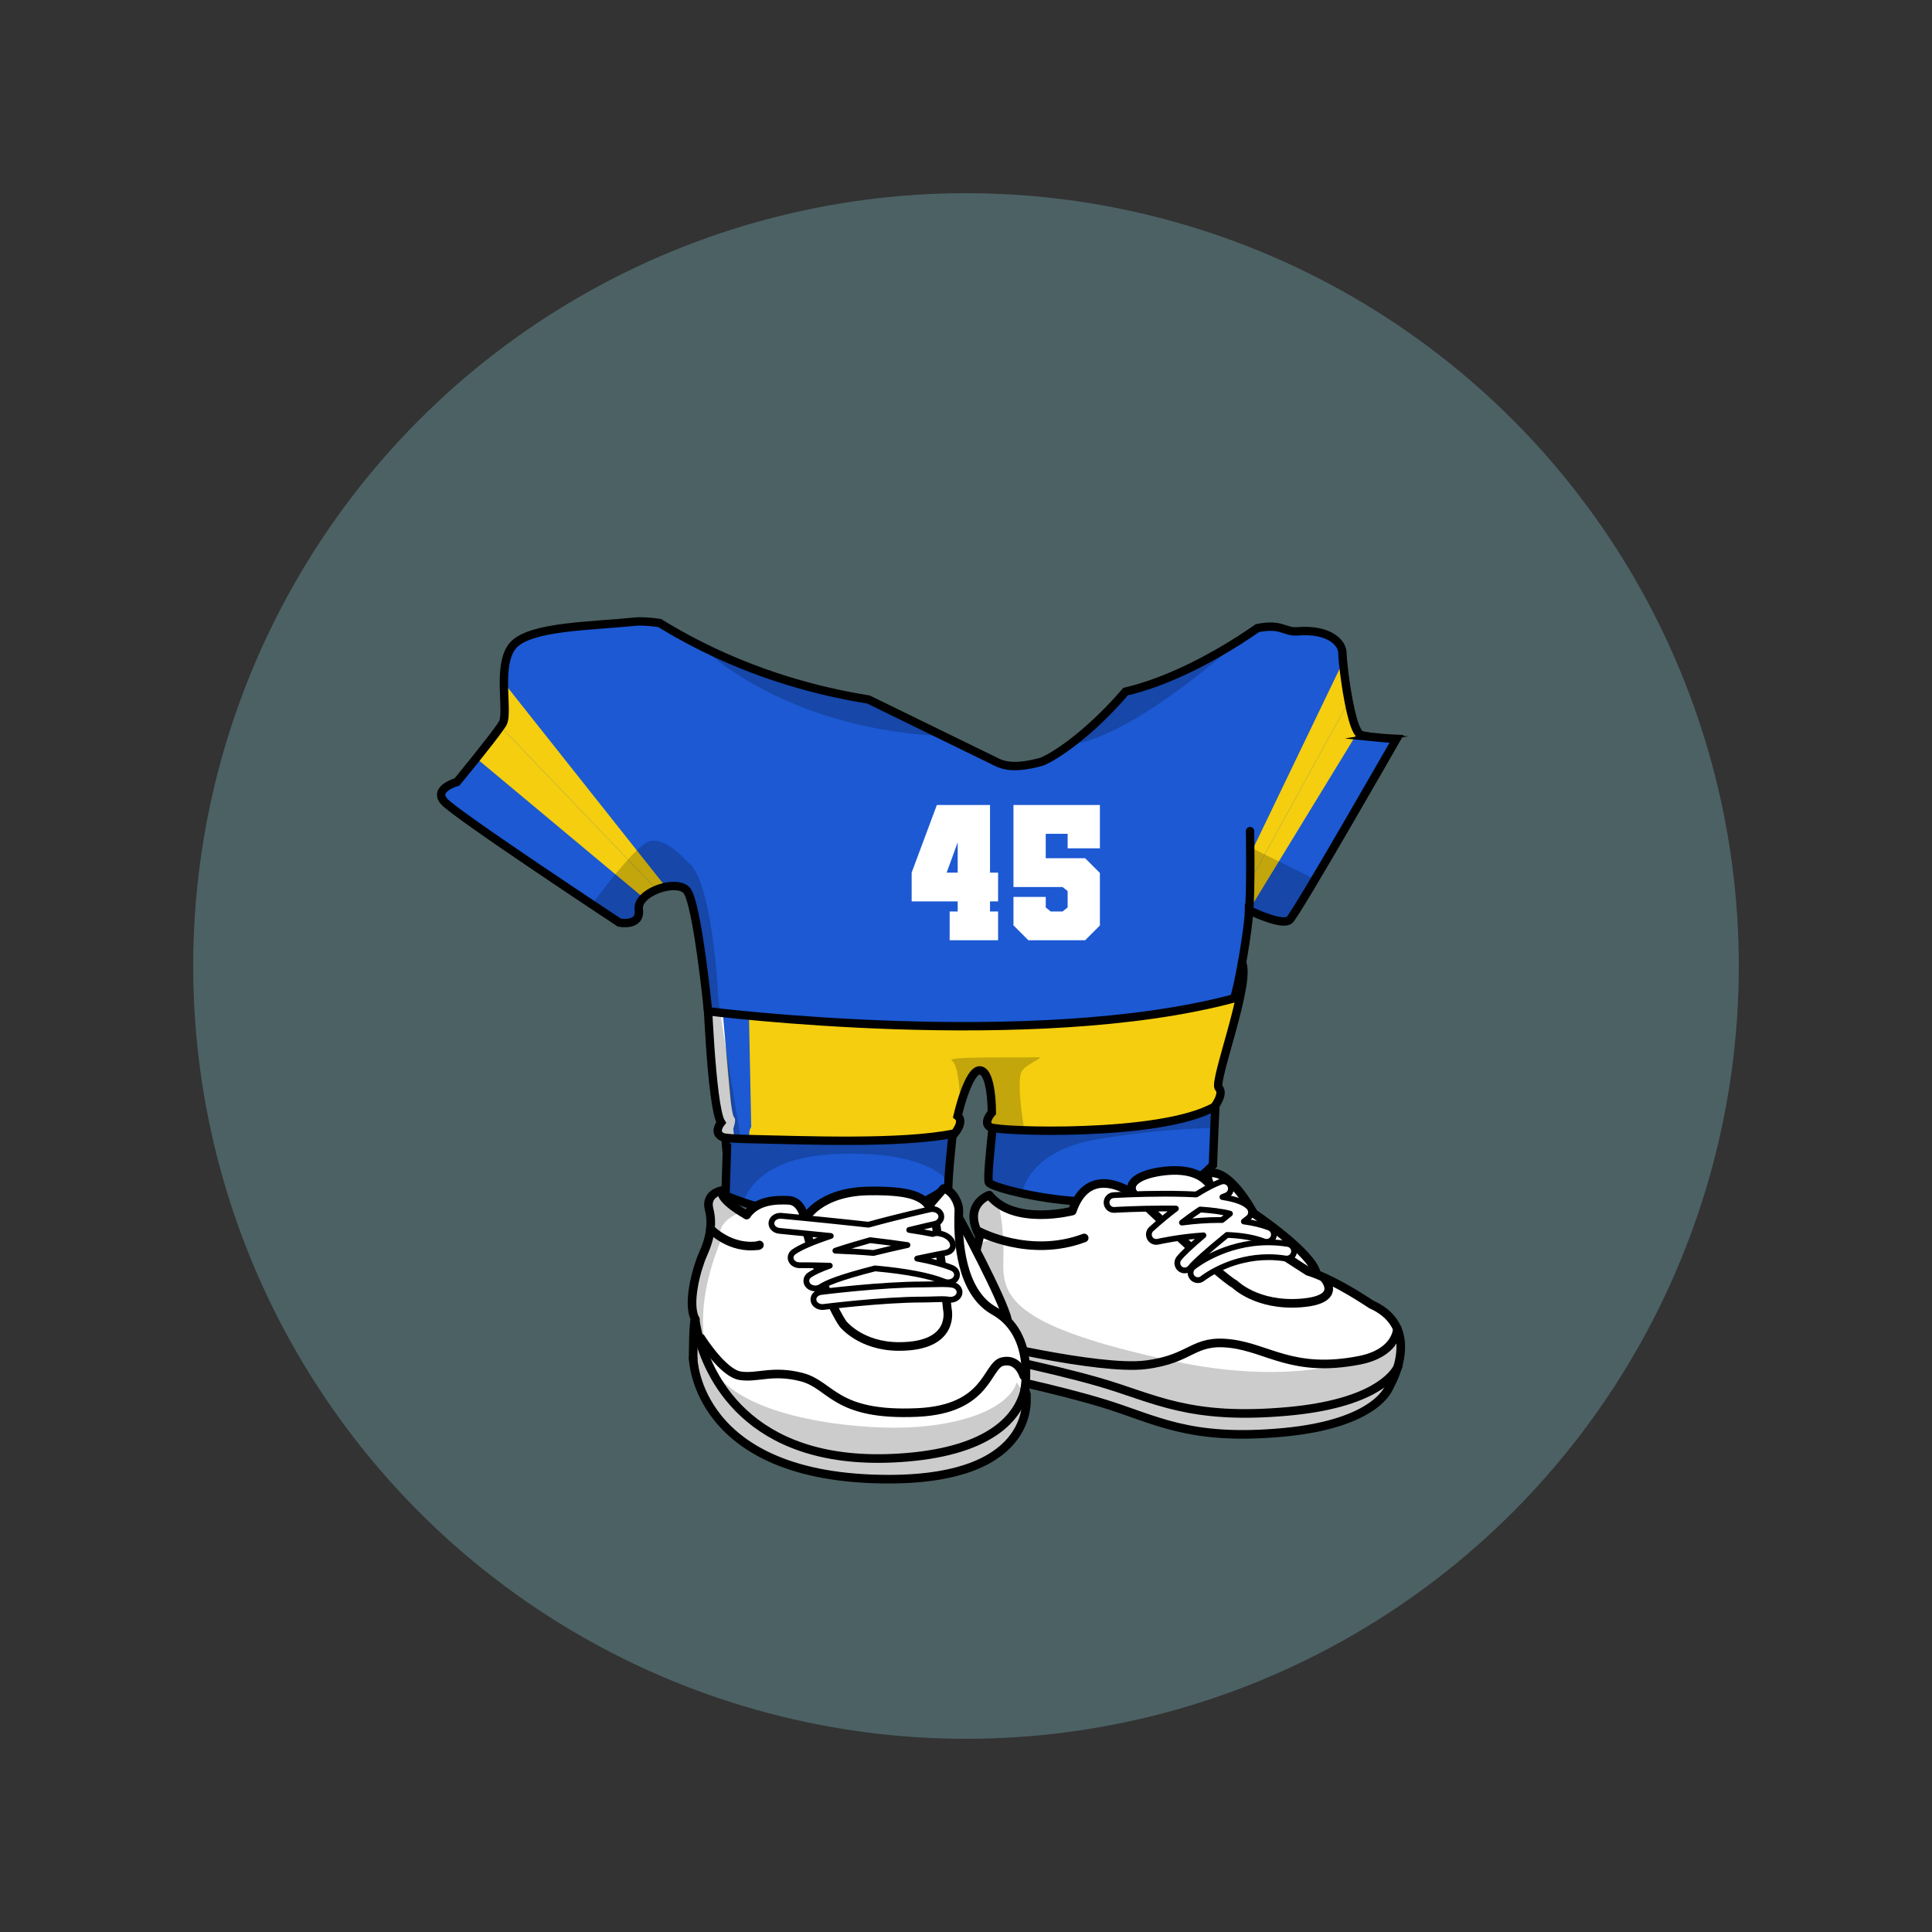<?xml version="1.0" encoding="UTF-8"?>
<svg id="CLOTHING" xmlns="http://www.w3.org/2000/svg" viewBox="0 0 3000 3000">
  <rect x="0" y="0" width="3000" height="3000" fill="#333333" stroke="none"/>
  <g id="American-Football-Blue-and-Gold">
    <circle cx="1500" cy="1500" r="1200" style="fill: #4c6164;"/>
    <g>
      <path d="m1128.54,1791.31l-2,65s203.67,92.01,345.84-13.49c.16-19.51,13.16-183.51,36.16-212.51s-390.8,31.8-390.8,31.8l10.8,129.2Z" style="fill: #1c59d3; stroke: #000; stroke-linecap: round; stroke-miterlimit: 10; stroke-width: 13px;"/>
      <path d="m1549.54,1660.31c3,6-19,165-14,176s254.88,76.25,347.94-27.38c0,0,6.06-182.62,13.06-205.62s-347,57-347,57Z" style="fill: #1c59d3; stroke: #000; stroke-linecap: round; stroke-miterlimit: 10; stroke-width: 13px;"/>
    </g>
    <g>
      <path d="m1928.66,1494.96s-210.02-19.18-766.9,22.18c-14.49,1.07-29.22,2.18-44.19,3.34-6.67.52-13.39,1.05-20.16,1.58,0,0,6.53,195.76,22.33,221,0,0-13.28,15.93,2.26,22.59,2.11.9,8.26,1.65,17.6,2.22,7.28.44,16.51.76,27.26.96,77.06,1.43,233.52,8.28,315.55-8.89,0,0,15.91-18.57,4.52-27.1,0,0,16.67-72.93,35.14-70.73s18.07,65.51,18.07,65.51c0,0-14.6,15.69-2.6,22.69s264.4,15.54,348.2-31.73c0,0,15.75-20.46,6.78-29.36-8.98-8.91,50.26-162.62,36.14-194.26Z" style="fill: #f4ce0f;"/>
      <g>
        <path d="m1141.39,1738.22c-.08-.57-.22-1.11-.41-1.63l-5.9-23.38c-7.29-52.7-13.95-185.38-14.32-190.43l-3.01-.15,2.83-2.15c-6.67.52-16.39,1.05-23.16,1.58,0,0,6.53,195.76,22.33,221,0,0-13.28,15.93,2.26,22.59,2.11.9,8.26,1.65,17.6,2.22l2.44-4.06c-3.36-2.35-1.44-17.83,0-23l-.65-2.59h0Z" style="fill: #fff;"/>
        <path d="m1117.57,1520.48c14.97-1.16,29.7-2.27,44.19-3.34l.03.41c-.02.6.03,2.89.13,6.58v.21l4.58,225.46c-2.93,4.98-5.45,12.43.37,18.47v.56c-10.76-.2-19.99-.52-27.27-.96l.17-2.98-1.11-12.24c1.88-6.79,4.86-14.36.88-18.34-1.28-1.28-2.81-9.12-4.47-21.1l-17.32-190.43v-.15l-.18-2.15Z" style="fill: #1c59d3;"/>
      </g>
      <g>
        <path d="m1117.57,1520.48c-6.67.52-13.39,1.05-20.16,1.58,0,0,6.53,195.76,22.33,221,0,0-13.28,15.93,2.26,22.59,2.11.9,8.26,1.65,17.6,2.22,7.28.44,16.51.76,27.26.96,77.06,1.43,233.52,8.28,315.55-8.89,0,0,15.91-18.57,4.52-27.1,0,0,16.67-72.93,35.14-70.73s18.07,65.51,18.07,65.51c0,0-14.6,15.69-2.6,22.69s264.4,15.54,348.2-31.73c0,0,15.75-20.46,6.78-29.36-8.98-8.91,50.26-162.62,36.14-194.26,0,0-210.02-19.18-766.9,22.18-14.49,1.07-29.22,2.18-44.19,3.34Z" style="fill: none; stroke: #000; stroke-linecap: round; stroke-miterlimit: 10; stroke-width: 13px;"/>
        <line x1="1117.75" y1="1522.78" x2="1117.74" y2="1522.63" style="fill: none; stroke: #000; stroke-miterlimit: 10; stroke-width: 13px;"/>
        <path d="m1161.79,1517.55c-.02.6.03,2.89.13,6.58" style="fill: none; stroke: #000; stroke-miterlimit: 10; stroke-width: 13px;"/>
        <line x1="1161.93" y1="1524.34" x2="1161.92" y2="1524.13" style="fill: none; stroke: #000; stroke-miterlimit: 10; stroke-width: 13px;"/>
      </g>
    </g>
    <g>
      <g>
        <path d="m2137.48,1145.09c-6.96-.7-13.85-1.57-19.18-2.65-1.78-.36-3.38-.73-4.76-1.13-.52-.15-1.03-.4-1.54-.75-.5-.34-1-.78-1.5-1.31l-.02-.02s-.07-.08-.1-.12c-.63-.69-1.25-1.52-1.87-2.48-.19-.29-.37-.59-.56-.91-.14-.24-.28-.47-.42-.73h0c-5.07-9.1-9.6-26.72-13.28-45.82-1.03-5.32-1.98-10.75-2.87-16.15-.08-.46-.15-.92-.22-1.37-.61-3.79-1.19-7.55-1.72-11.23-.85-5.82-1.6-11.45-2.24-16.69-.74-6.02-1.34-11.51-1.78-16.16-.57-6.11-.88-10.77-.88-13.25,0-16-20-38-70-34-19.96,1.6-24.53-12.68-62-5-35.04,24.51-87.5,56.72-144.45,79.32-7.41,2.94-14.89,5.72-22.43,8.29-5.02,1.72-10.06,3.35-15.12,4.87-7.58,2.29-15.19,4.36-22.81,6.16-10.52,12.26-20.92,23.43-31,33.54-.92.92-1.83,1.83-2.74,2.73-5.46,5.41-10.83,10.5-16.06,15.29-1.74,1.59-3.47,3.16-5.19,4.68-6.85,6.1-13.45,11.66-19.72,16.69-.78.63-1.56,1.25-2.33,1.86-1.55,1.22-3.07,2.41-4.57,3.57-1.5,1.16-2.98,2.28-4.44,3.37s-2.89,2.15-4.29,3.17c-1.41,1.02-2.79,2.02-4.15,2.97-1.36.96-2.69,1.88-3.99,2.78-16.28,11.17-28.3,17.28-33.73,18.71-19,5-47,11-68,0l-198.96-97.12c-6.61-1.07-13.16-2.19-19.64-3.37-3.24-.59-6.47-1.2-9.68-1.82-6.42-1.24-12.78-2.54-19.08-3.89-3.88-.83-7.72-1.69-11.55-2.57-4.75-1.08-9.47-2.2-14.15-3.34-.74-.18-1.49-.36-2.23-.54-97.88-24.17-180.11-61.56-248-103.26-15.64-2.22-28.95-3.09-38.7-2.09-68,7-163,7-189,37-10.17,11.74-13.3,30.21-13.94,49.36-.09,2.79-.13,5.6-.14,8.41-.01,14.96,1.09,29.81,1.14,41.68.01,2.97-.04,5.75-.19,8.31-.04.64-.08,1.26-.13,1.87-.4,4.87-1.23,8.78-2.75,11.37-.58.98-1.33,2.16-2.23,3.5-.3.45-.61.91-.94,1.39-7.58,11.01-23.36,31.12-37.8,49.14-7.42,9.25-14.48,17.95-19.89,24.59-3.25,3.98-5.9,7.22-7.67,9.38-.39.48-.75.91-1.05,1.28-.92,1.11-1.42,1.72-1.42,1.72,0,0-37,10-20,30s272.17,188.22,272.17,188.22c0,0,33.67,6.88,30.25-20.17-.1-.83-.15-1.65-.14-2.46.02-1.63.28-3.22.73-4.79.23-.78.5-1.55.83-2.32.33-.76.7-1.52,1.12-2.26s.88-1.47,1.38-2.19c1.01-1.44,2.18-2.83,3.49-4.17,5.11-5.22,12.36-9.64,20.28-12.84h0c1.15-.46,2.3-.9,3.47-1.31,2.34-.82,4.71-1.53,7.09-2.12,1.19-.3,2.38-.56,3.56-.8h0c13.13-2.64,25.82-1.54,32.14,5,16.63,17.21,33.63,188.21,33.63,188.21,0,0,503.69,63.74,816.85-20.13,6.77-19.83,18.27-85.98,21.97-120.42h0c.37-3.45.66-6.57.86-9.31.05-.75.1-1.47.15-2.15.11-1.92.18-3.59.18-4.99,0,0,2.15,1.07,5.68,2.69,1.04.48,2.22,1.01,3.48,1.57.31.14.63.28.96.42.58.25,1.17.51,1.78.77.78.34,1.59.68,2.43,1.03,1.25.53,2.56,1.06,3.9,1.6.77.31,1.56.62,2.35.93.26.1.52.2.78.3,3.14,1.21,6.43,2.41,9.75,3.5h0c13.18,4.34,26.68,7.01,31.9,2.18,11.48-10.62,166-281,166-281,0,0-15.69-.68-31.06-2.22h0Z" style="fill: #1c59d3;"/>
        <path d="m1071.15,1376.09s51.67-11.01,70.31,64.38,20.33,132.99,20.33,132.99l-56.75-3.39s-15.25-164.33-33.88-193.98h0Z" style="fill: #1c59d3;"/>
        <path d="m1093.82,1377.95c14.06,46.22,24.07,141.75,28.68,193.16l39.29,2.35s-1.69-57.6-20.33-132.99c-10.46-42.33-31.34-57.42-47.64-62.51h0Z" style="fill: #1c59d3;"/>
        <path d="m2137.48,1145.09c15.37,1.54,31.06,2.22,31.06,2.22,0,0-154.52,270.38-166,281-5.22,4.83-18.72,2.16-31.9-2.18l166.84-281.04h0Z" style="fill: #1c59d3;"/>
        <path d="m2110.5,1139.25c.5.53,1,.96,1.5,1.31.51.35,1.02.6,1.54.75,1.38.4,2.98.78,4.76,1.13,5.33,1.08,12.22,1.95,19.18,2.65l-166.84,281.04c-3.32-1.09-6.61-2.29-9.75-3.5-.26-.11-.52-.21-.78-.31-.79-.31-1.58-.62-2.35-.93-1.34-.54-2.65-1.08-3.9-1.6-.83-.35-1.64-.7-2.43-1.03-.61-.27-1.2-.52-1.77-.78-.33-.14-.65-.28-.96-.42-1.27-.56-2.44-1.09-3.48-1.56-3.53-1.62-5.68-2.69-5.68-2.69l168.97-276.68c.62.96,1.24,1.79,1.87,2.48.03.04.07.08.1.12.01.01.02.01.02.02h0Z" style="fill: #1c59d3;"/>
        <path d="m1940.02,1412.53l168.49-275.9c-.18-.29-.37-.6-.56-.91-.14-.24-.28-.48-.42-.73-5.07-9.1-9.6-26.72-13.28-45.82l-151.9,276.67c-.36,12.34-1.04,29.88-2.33,46.69Z" style="fill: #f4ce0f;"/>
        <path d="m2094.25,1089.17l-152.71,278.14,1-43,142.88-296.75c.44,4.65,1.04,10.14,1.78,16.16.64,5.24,1.39,10.87,2.24,16.69.53,3.69,1.11,7.45,1.72,11.23.07.46.15.92.22,1.38.89,5.4,1.84,10.83,2.87,16.15Z" style="fill: #f4ce0f;"/>
        <path d="m991.82,1409.9c0,.81.04,1.63.14,2.46,3.42,27.05-30.25,20.17-30.25,20.17,0,0-255.17-168.22-272.17-188.22s20-30,20-30l282.28,195.59Z" style="fill: #1c59d3;"/>
        <path d="m739.57,1177.34l259.8,216.83c-1.31,1.34-2.48,2.73-3.49,4.17-.5.72-.97,1.46-1.38,2.2-.42.74-.79,1.49-1.12,2.26-.32.76-.6,1.53-.83,2.31-.45,1.57-.7,3.16-.73,4.79l-282.28-195.59s.5-.61,1.42-1.72c.3-.37.65-.8,1.05-1.28,1.77-2.16,4.43-5.4,7.67-9.38,5.41-6.64,12.47-15.34,19.89-24.59h0Z" style="fill: #1c59d3;"/>
        <path d="m777.37,1128.2l242.28,253.13c-7.92,3.2-15.17,7.62-20.28,12.84l-259.8-216.83c14.44-18.02,30.22-38.13,37.8-49.14h0Z" style="fill: #f4ce0f;"/>
        <path d="m782.46,1060.08l251.31,317.02c-1.19.24-2.37.5-3.56.8-2.38.59-4.75,1.3-7.09,2.12-1.17.41-2.32.85-3.47,1.31l-242.28-253.13c.33-.48.65-.95.94-1.39.9-1.34,1.65-2.52,2.23-3.5,1.52-2.59,2.35-6.5,2.75-11.37.05-.61.09-1.23.13-1.87.15-2.55.2-5.34.19-8.31-.06-11.87-1.16-26.72-1.15-41.68h0Z" style="fill: #f4ce0f;"/>
        <path d="m1288.62,1074.54c3.83.88,7.67,1.74,11.55,2.57,6.3,1.35,12.66,2.65,19.09,3.89,3.21.62,6.43,1.23,9.68,1.82,6.48,1.18,13.03,2.3,19.64,3.37l198.96,97.12c21,11,49,5,68,0,5.42-1.43,17.44-7.54,33.73-18.71,1.3-.89,2.63-1.82,3.98-2.77,1.36-.96,2.74-1.95,4.15-2.98,1.41-1.02,2.84-2.08,4.29-3.17,1.46-1.09,2.94-2.21,4.44-3.37,1.5-1.15,3.03-2.34,4.57-3.56.78-.61,1.55-1.23,2.34-1.86,6.26-5.02,12.86-10.58,19.72-16.69,1.71-1.52,3.44-3.08,5.18-4.68,5.23-4.78,10.6-9.88,16.06-15.29.91-.9,1.83-1.81,2.74-2.73,10.08-10.11,20.48-21.28,31-33.54,7.61-1.8,15.22-3.87,22.81-6.16,5.05-1.53,10.09-3.16,15.11-4.88,7.54-2.57,15.02-5.35,22.43-8.29,0,0-107.57,115.62-131.29,137.65-23.72,22.02-38.97,32.18-52.52,33.88-13.55,1.69-60.99,10.16-96.56,0-55.91-23.72-253.25-154.96-253.25-154.96,4.68,1.14,9.4,2.26,14.15,3.34h0Z" style="fill: #1c59d3;"/>
      </g>
      <g>
        <g>
          <path d="m1681.09,1264.69l15.94,14.25,3.84,105.44-14.85,15.53-58.69,2.43-15.74-14.08-3.9-105.75,14.71-15.38,58.69-2.43h0Zm-16.91,29.51l-22.58.93,2.83,77.68,22.58-.93-2.83-77.68Z" style="fill: rgba(244, 206, 15, 0);"/>
          <path d="m1652.78,1372.47l8.32-.34,1.05,28.77-50.07,2.07-1.05-28.77,8.32-.34-2.83-77.68-8.32.34-1.05-28.77,41.72-1.73,3.9,106.45h.01Z" style="fill: rgba(244, 206, 15, 0);"/>
          <path d="m1608.73,1311.06l-1.04-28.42,14.85-15.53,58.69-2.43,15.79,14.12,1.92,52.52-14.71,15.35-35.48,1.47-5.11,4.27.74,20.41,22.63-.94-.53-14.54,33.35-1.38,1.58,43.31-89.34,3.7-2.45-67.27,14.72-15.35,35.48-1.47,5.11-4.26-.6-16.37-5.33-3.82-12.32.51-4.98,4.25.38,10.51-33.35,1.38v-.02Z" style="fill: rgba(244, 206, 15, 0);"/>
          <path d="m1698.68,1324.3l-7.35,7.67,7.89,7.04,1.66,45.5-14.71,15.38-58.69,2.43-15.94-14.25-1.04-28.42,33.35-1.38.38,10.51,5.28,3.82,12.32-.51,5.04-4.25-.6-16.37-5.4-3.83-17.38.72-1.05-28.77,17.38-.72,5.11-4.26-.6-16.38-5.33-3.82-12.32.51-4.98,4.25.38,10.51-33.35,1.38-1.04-28.42,14.85-15.53,58.69-2.43,15.79,14.12,1.66,45.5h0Z" style="fill: rgba(244, 206, 15, 0);"/>
          <path d="m1700,1360.43l-8.32.34.37,10.07,8.32-.34,1.05,28.77-50.07,2.07-1.05-28.77,8.32-.34-.37-10.07-47.59,1.97-1.05-28.77,23.58-68.69,54.96-2.28,2.47,67.61,8.33-.34,1.05,28.77h0Zm-42.79-27.04l-1.11-30.33-10.28,30.8,11.39-.47h0Z" style="fill: rgba(244, 206, 15, 0);"/>
          <path d="m1643.85,1358.28l.38,10.51,5.28,3.82,12.32-.51,5.03-4.25-.6-16.37-5.4-3.83-50.73,2.1-2.99-81.99,89.34-3.7,1.58,43.31-33.35,1.38-.53-14.54-22.63.94.89,24.45,40.73-1.69,15.79,14.09,1.92,52.52-14.71,15.38-58.69,2.43-15.94-14.25-1.04-28.42,33.35-1.38h0Z" style="fill: rgba(244, 206, 15, 0);"/>
          <path d="m1698.07,1307.36l-33.35,1.38-.38-10.51-5.28-3.82-12.32.51-5.03,4.25.74,20.41,40.59-1.68,15.94,14.25,1.9,52.22-14.85,15.53-58.69,2.43-15.79-14.12-3.85-105.71,14.71-15.38,58.69-2.43,15.94,14.25,1.04,28.42h0Zm-54.57,40.99l.74,20.42,5.33,3.82,12.32-.51,4.99-4.25-.6-16.39-5.28-3.82-17.5.72h0Z" style="fill: rgba(244, 206, 15, 0);"/>
          <path d="m1697.54,1292.82l-28.08,78.96,10.37-.43,1.05,28.77-58.41,2.42-1.05-28.77,14.61-.6,28.11-78.96-22.58.94.53,14.54-33.35,1.38-1.58-43.31,89.34-3.7,1.05,28.77h-.01Z" style="fill: rgba(244, 206, 15, 0);"/>
          <path d="m1697.02,1278.8l1.66,45.5-7.35,7.67,7.89,7.04,1.65,45.36-14.71,15.52-58.69,2.43-15.94-14.25-1.65-45.36,7.36-7.67-7.89-7.04-1.66-45.5,14.86-15.39,58.69-2.43,15.79,14.12h-.01Zm-32.1,35.81l-.6-16.37-5.33-3.82-12.27.51-5.03,4.25.6,16.37,5.4,3.83,12.12-.5,5.11-4.26h0Zm1.94,53.23l-.6-16.37-5.4-3.83-12.12.5-5.11,4.26.6,16.37,5.33,3.82,12.27-.51,5.03-4.25h0Z" style="fill: rgba(244, 206, 15, 0);"/>
          <path d="m1643.85,1358.28l.38,10.51,5.28,3.82,12.32-.51,5.03-4.25-.75-20.41-40.59,1.68-15.94-14.25-1.9-52.22,14.85-15.53,58.69-2.43,15.79,14.12,3.85,105.71-14.71,15.38-58.69,2.43-15.94-14.25-1.04-28.42,33.35-1.38h.02Zm21.22-39.62l-.74-20.42-5.33-3.82-12.32.51-4.98,4.25.6,16.39,5.28,3.82,17.5-.72h-.01Z" style="fill: rgba(244, 206, 15, 0);"/>
        </g>
        <g>
          <path d="m1538.61,1362.64l.38,10.51,5.28,3.82,12.32-.51,5.03-4.25-.75-20.41-40.59,1.68-15.94-14.25-1.9-52.22,14.85-15.53,58.69-2.43,15.79,14.12,3.85,105.71-14.71,15.38-58.69,2.43-15.94-14.25-1.04-28.42,33.35-1.38h.02Zm21.22-39.62l-.74-20.42-5.33-3.82-12.32.51-4.98,4.25.6,16.39,5.28,3.82,17.5-.72h-.01Z" style="fill: rgba(244, 206, 15, 0);"/>
          <path d="m1591.78,1283.16l1.66,45.5-7.36,7.67,7.89,7.04,1.65,45.36-14.71,15.52-58.69,2.43-15.94-14.25-1.65-45.36,7.35-7.67-7.89-7.04-1.66-45.5,14.86-15.39,58.69-2.43,15.79,14.12h0Zm-32.1,35.81l-.6-16.37-5.33-3.82-12.27.51-5.03,4.25.6,16.37,5.4,3.83,12.12-.5,5.11-4.26h0Zm1.95,53.23l-.6-16.37-5.4-3.83-12.12.5-5.11,4.27.6,16.37,5.33,3.82,12.27-.51,5.03-4.25h0Z" style="fill: rgba(244, 206, 15, 0);"/>
          <path d="m1592.3,1297.18l-28.08,78.96,10.37-.43,1.05,28.77-58.41,2.42-1.05-28.77,14.61-.6,28.1-78.96-22.58.94.53,14.54-33.35,1.38-1.58-43.31,89.34-3.7,1.05,28.77h0Z" style="fill: rgba(244, 206, 15, 0);"/>
          <path d="m1592.83,1311.72l-33.35,1.38-.38-10.51-5.28-3.82-12.32.51-5.03,4.25.74,20.41,40.59-1.68,15.94,14.25,1.9,52.22-14.85,15.53-58.69,2.43-15.79-14.12-3.85-105.71,14.71-15.38,58.69-2.43,15.94,14.25,1.04,28.42h0Zm-54.57,40.99l.75,20.42,5.33,3.82,12.32-.51,4.99-4.25-.6-16.39-5.28-3.82-17.5.72h0Z" style="fill: rgba(244, 206, 15, 0);"/>
          <path d="m1538.61,1362.64l.38,10.51,5.28,3.82,12.32-.51,5.03-4.25-.6-16.37-5.4-3.83-50.73,2.1-2.99-81.99,89.34-3.7,1.58,43.31-33.35,1.38-.53-14.54-22.63.94.89,24.45,40.73-1.69,15.79,14.09,1.92,52.52-14.71,15.38-58.69,2.43-15.94-14.25-1.04-28.42,33.35-1.38h0Z" style="fill: rgba(244, 206, 15, 0);"/>
          <path d="m1594.76,1364.79l-8.32.34.37,10.07,8.32-.34,1.05,28.77-50.07,2.07-1.05-28.77,8.32-.34-.37-10.07-47.59,1.97-1.05-28.77,23.58-68.69,54.96-2.28,2.47,67.61,8.33-.34,1.05,28.77h0Zm-42.79-27.04l-1.11-30.33-10.28,30.8,11.39-.47h0Z" style="fill: rgba(244, 206, 15, 0);"/>
          <path d="m1593.44,1328.66l-7.36,7.67,7.89,7.04,1.66,45.5-14.71,15.38-58.69,2.43-15.94-14.25-1.04-28.42,33.35-1.38.38,10.51,5.28,3.82,12.32-.51,5.04-4.25-.6-16.37-5.4-3.83-17.38.72-1.05-28.77,17.38-.72,5.11-4.26-.6-16.38-5.33-3.82-12.32.51-4.98,4.25.38,10.51-33.35,1.38-1.04-28.42,14.85-15.53,58.69-2.43,15.79,14.12,1.66,45.5h0Z" style="fill: rgba(244, 206, 15, 0);"/>
          <path d="m1503.49,1315.42l-1.04-28.42,14.85-15.53,58.69-2.43,15.79,14.12,1.92,52.52-14.71,15.35-35.48,1.47-5.11,4.27.74,20.41,22.63-.94-.53-14.54,33.35-1.38,1.58,43.31-89.34,3.7-2.45-67.27,14.72-15.35,35.48-1.47,5.11-4.26-.6-16.37-5.33-3.82-12.32.51-4.98,4.25.38,10.51-33.35,1.38v-.02Z" style="fill: rgba(244, 206, 15, 0);"/>
          <path d="m1586.68,1375.21l8.32-.34,1.05,28.77-50.07,2.07-1.05-28.77,8.32-.34-2.83-77.68-8.32.34-1.05-28.77,41.72-1.73,3.9,106.45h.01Z" style="fill: rgba(244, 206, 15, 0);"/>
          <path d="m1575.85,1269.05l15.94,14.25,3.84,105.44-14.85,15.53-58.69,2.43-15.74-14.08-3.9-105.75,14.71-15.38,58.69-2.43h0Zm-16.91,29.51l-22.58.94,2.83,77.68,22.58-.94-2.83-77.68Z" style="fill: rgba(244, 206, 15, 0);"/>
        </g>
      </g>
    </g>
    <g style="opacity: .2;">
      <path d="m1372.99,1095.15s-218.95-45.34-277.83-85.84c0,0,120.42,119.04,359.15,133.27l-81.32-47.44h0Z"/>
      <path d="m1736.66,1090.63l-60.99,63.25c98.63-22.93,239.43-151.34,239.43-151.34,0,0-94.06,50.28-126.49,60.99-32.43,10.71-51.95,27.11-51.95,27.11h0Z"/>
      <path d="m1115.2,1547.19c-.66-16.88-10.66-183.88-47.16-208.38,0,0-38-44-63-31s-86.07,96.79-86.07,96.79l24.85,18.07c11.23,7.14,30.27,19.5,39.25,9.32s4.16-23.92,9.32-28.8c5.16-4.88,24.87-31.64,52.52-26.26s33.2,29.58,36.42,49.98c3.22,20.4,21.83,204.74,22.02,210.07.2,5.33,8.91,92.19,13.55,98.26,4.65,6.07.27,12.81-2.54,16.94s5.66,18.14,36.42,18.64c0,0-34.92-206.74-35.58-223.62h0Z"/>
      <path d="m1590.04,1751.81s-13-75-3-89,42-22,20-21-140-2-129,5,12.41,55.39,12.41,55.39c0,0,8.09-17.89,22.02-35.58,13.93-17.68,25.07,21.68,26.26,29.65,1.19,7.96,8.81,23.04-3.39,38.96-12.2,15.93,11.01,17.79,11.01,17.79l43.69-1.22h0Z"/>
      <path d="m1945.32,1317.64s-4.28,67.17-7.62,83.01c-3.35,15.84,6.35,14.16,32.95,25.48s38.21-6,38.21-6l32.19-55.06-95.72-47.44h0Z"/>
      <path d="m1276.99,1774.2c-23.95-.39-142.52-3.69-148.24-2.54l-.85,77.93s14.61,15.66,22.87,16.94,13.26-69.72,150.26-74.72,167.38,39.15,167.38,39.15l10.16-63.53s-177.65,7.17-201.6,6.78h.02Z"/>
      <path d="m1604.04,1758.81c-40-3-63.62-.7-63.62-.7l-5.08,72.85s3.41,11.25,13.55,13.55c10.15,2.3,38.12,8.47,38.12,8.47,0,0,8.03-66.17,118.03-84.17s178-17,178-17l2.14-27.58s-106.45,23.63-131.29,27.11c-24.84,3.48-109.84,10.48-149.84,7.48h-.01Z"/>
    </g>
    <g id="af-jersey-outline">
      <path d="m2137.48,1145.09c-6.96-.7-13.85-1.57-19.18-2.65-1.78-.36-3.38-.73-4.76-1.13-.52-.15-1.03-.4-1.54-.75-.5-.34-1-.78-1.5-1.31l-.02-.02s-.07-.08-.1-.12c-.63-.69-1.25-1.52-1.87-2.48-.19-.29-.37-.59-.56-.91-.14-.24-.28-.47-.42-.73h0c-5.07-9.1-9.6-26.72-13.28-45.82-1.03-5.32-1.98-10.75-2.87-16.15-.08-.46-.15-.92-.22-1.37-.61-3.79-1.19-7.55-1.72-11.23-.85-5.82-1.6-11.45-2.24-16.69-.74-6.02-1.34-11.51-1.78-16.16-.57-6.11-.88-10.77-.88-13.25,0-16-20-38-70-34-19.96,1.6-24.53-12.68-62-5-35.04,24.51-87.5,56.72-144.45,79.32-7.41,2.94-14.89,5.72-22.43,8.29-5.02,1.72-10.06,3.35-15.12,4.87-7.58,2.29-15.19,4.36-22.81,6.16-10.52,12.26-20.92,23.43-31,33.54-.92.92-1.83,1.83-2.74,2.73-5.46,5.41-10.83,10.5-16.06,15.29-1.74,1.59-3.47,3.16-5.19,4.68-6.85,6.1-13.45,11.66-19.72,16.69-.78.63-1.56,1.25-2.33,1.86-1.55,1.22-3.07,2.41-4.57,3.57-1.5,1.16-2.98,2.28-4.44,3.37s-2.89,2.15-4.29,3.17c-1.41,1.02-2.79,2.02-4.15,2.97-1.36.96-2.69,1.88-3.99,2.78-16.28,11.17-28.3,17.28-33.73,18.71-19,5-47,11-68,0l-198.96-97.12c-6.61-1.07-13.16-2.19-19.64-3.37-3.24-.59-6.47-1.2-9.68-1.82-6.42-1.24-12.78-2.54-19.08-3.89-3.88-.83-7.72-1.69-11.55-2.57-4.75-1.08-9.47-2.2-14.15-3.34-.74-.18-1.49-.36-2.23-.54-97.88-24.17-180.11-61.56-248-103.26-15.64-2.22-28.95-3.09-38.7-2.09-68,7-163,7-189,37-10.17,11.74-13.3,30.21-13.94,49.36-.09,2.79-.13,5.6-.14,8.41-.01,14.96,1.09,29.81,1.14,41.68.01,2.97-.04,5.75-.19,8.31-.04.64-.08,1.26-.13,1.87-.4,4.87-1.23,8.78-2.75,11.37-.58.98-1.33,2.16-2.23,3.5-.3.45-.61.91-.94,1.39-7.58,11.01-23.36,31.12-37.8,49.14-7.42,9.25-14.48,17.95-19.89,24.59-3.25,3.98-5.9,7.22-7.67,9.38-.39.48-.75.91-1.05,1.28-.92,1.11-1.42,1.72-1.42,1.72,0,0-37,10-20,30s272.17,188.22,272.17,188.22c0,0,33.67,6.88,30.25-20.17-.1-.83-.15-1.65-.14-2.46.02-1.63.28-3.22.73-4.79.23-.78.5-1.55.83-2.32.33-.76.7-1.52,1.12-2.26s.88-1.47,1.38-2.19c1.01-1.44,2.18-2.83,3.49-4.17,5.11-5.22,12.36-9.64,20.28-12.84h0c1.15-.46,2.3-.9,3.47-1.31,2.34-.82,4.71-1.53,7.09-2.12,1.19-.3,2.38-.56,3.56-.8h0c13.13-2.64,25.82-1.54,32.14,5,16.63,17.21,33.63,188.21,33.63,188.21,0,0,503.69,63.74,816.85-20.13,6.77-19.83,18.27-85.98,21.97-120.42h0c.37-3.45.66-6.57.86-9.31.05-.75.1-1.47.15-2.15.11-1.92.18-3.59.18-4.99,0,0,2.15,1.07,5.68,2.69,1.04.48,2.22,1.01,3.48,1.57.31.14.63.28.96.42.58.25,1.17.51,1.78.77.78.34,1.59.68,2.43,1.03,1.25.53,2.56,1.06,3.9,1.6.77.31,1.56.62,2.35.93.26.1.52.2.78.3,3.14,1.21,6.43,2.41,9.75,3.5h0c13.18,4.34,26.68,7.01,31.9,2.18,11.48-10.62,166-281,166-281,0,0-15.69-.68-31.06-2.22h0Z" style="fill: none; stroke: #000; stroke-miterlimit: 10; stroke-width: 13px;"/>
      <path d="m1941.08,1290.53s1.65,92.89-1.72,127.76" style="fill: none; stroke: #000; stroke-linecap: round; stroke-miterlimit: 10; stroke-width: 13px;"/>
    </g>
    <g id="clothing-shoes">
      <g>
        <g>
          <g>
            <g>
              <path d="m2169.77,2063.54c8.55,20.21,5.54,42.46.37,59.73-6.11,11.87-37.59,56.36-170.52,68.34-153.84,13.88-206.85-20.56-292.09-45.24-.68-.2-1.37-.4-2.06-.59-82.52-23.74-187.59-43.64-193.55-44.76-2.13-6.68-3.92-13.46-5.41-20.19l3.03-.52s196,48,269,39,73-40,132-33,97,46,200,26c55.14-10.71,58.96-44.31,59.23-48.77Z" style="fill: #fff;"/>
              <path d="m2169.77,2063.54c-.27,4.46-4.09,38.06-59.23,48.77-103,20-141-19-200-26s-59,24-132,33-269-39-269-39l-3.03.52c-3.91-17.77-5.65-35.24-5.53-49.97.27-33.51,20.28-111.08,20.28-111.08-27.53-49.57,14.87-64.03,14.87-64.03,38.46,48.19,128.88,24.73,128.88,24.73,26.59-77.73,95.84-25.84,95.84-25.84,0,0,129.59,124.71,156.69,139.67,0,0,34,34,102,29s36.42-38.67,36.42-38.67l.36-.8c35.76,16.26,72.76,41.5,72.76,41.5,22.1,9.84,34.46,23.48,40.69,38.2h0Z" style="fill: #fff;"/>
              <path d="m2170.14,2123.27c-5.23,17.45-12.7,29.81-12.7,29.81,0,0-17.2,57.39-164.98,71.1-147.78,13.72-198.75-20.75-280.66-45.53-75.25-22.76-171.09-42.18-186.18-45.18-5.58-10.12-10.12-21.14-13.7-32.45,5.96,1.12,111.03,21.02,193.55,44.76.69.19,1.38.39,2.06.59,85.24,24.68,138.25,59.12,292.09,45.24,132.93-11.98,164.41-56.47,170.52-68.34h0Z" style="fill: #fff;"/>
              <path d="m1878.18,1838.77c.37.4.73.81,1.1,1.22,14.65,16.38,16.81,30.29,34.87,51.06,18.05,20.77,117.17,83.1,117.17,83.1,4.14,1.25,8.44,2.78,12.83,4.51,4,1.58,8.08,3.32,12.17,5.18l-.36.8s31.58,33.67-36.42,38.67-102-29-102-29c-27.1-14.96-156.69-139.67-156.69-139.67-13.61-18.65,10.9-31.86,45.88-36.08,30.81-3.72,53.38,1.9,67.13,15.69,1.49,1.47,2.92,2.98,4.32,4.52Z" style="fill: #fff;"/>
              <path d="m2044.3,1978.29l-.15.37c-4.39-1.73-8.69-3.26-12.83-4.51,0,0-99.12-62.33-117.17-83.1-18.06-20.77-20.22-34.68-34.87-51.06-.37-.41-.73-.82-1.1-1.22-2.27-8.37-9.4-20.81,9.83-16.86,29.11,5.98,58.64,62.15,58.64,62.15,0,0,92.4,61.97,97.65,94.23h0Z" style="fill: #fff;"/>
            </g>
            <g>
              <path d="m2157.44,2153.08s7.47-12.36,12.7-29.81c5.17-17.27,8.18-39.52-.37-59.73-6.23-14.72-18.59-28.36-40.69-38.2,0,0-37-25.24-72.76-41.5-4.09-1.86-8.17-3.6-12.17-5.18-4.39-1.73-8.69-3.26-12.83-4.51,0,0-99.12-62.33-117.17-83.1-18.06-20.77-20.22-34.68-34.87-51.06-.37-.41-.73-.82-1.1-1.22-1.4-1.54-2.83-3.05-4.32-4.52-13.75-13.79-36.32-19.41-67.13-15.69-34.98,4.22-59.49,17.43-45.88,36.08,0,0-69.25-51.89-95.84,25.84,0,0-90.42,23.46-128.88-24.73,0,0-42.4,14.46-14.87,64.03,0,0-20.01,77.57-20.28,111.08-.12,14.73,1.62,32.2,5.53,49.97,1.49,6.73,3.28,13.51,5.41,20.19,3.58,11.31,8.12,22.33,13.7,32.45" style="fill: none; stroke: #000; stroke-linecap: round; stroke-linejoin: round; stroke-width: 13.37px;"/>
              <path d="m1878.54,1840.31c-.1-.49-.22-1.01-.36-1.54-2.27-8.37-9.4-20.81,9.83-16.86,29.11,5.98,58.64,62.15,58.64,62.15,0,0,92.4,61.97,97.65,94.23" style="fill: none; stroke: #000; stroke-linecap: round; stroke-linejoin: round; stroke-width: 13.37px;"/>
              <path d="m1523.58,2133.06s.7.14,2.04.41c15.09,3,110.93,22.42,186.18,45.18,81.91,24.78,132.88,59.25,280.66,45.53,147.78-13.71,164.98-71.1,164.98-71.1" style="fill: none; stroke: #000; stroke-linecap: round; stroke-linejoin: round; stroke-width: 13.37px;"/>
              <path d="m1511.65,2100.97s.09.02.27.05c5.96,1.12,111.03,21.02,193.55,44.76.69.19,1.38.39,2.06.59,85.24,24.68,138.25,59.12,292.09,45.24,132.93-11.98,164.41-56.47,170.52-68.34.96-1.87,1.29-2.93,1.29-2.93" style="fill: none; stroke: #000; stroke-linecap: round; stroke-linejoin: round; stroke-width: 13.37px;"/>
              <path d="m1760.85,1854.64s129.59,124.71,156.69,139.67c0,0,34,34,102,29s36.42-38.67,36.42-38.67" style="fill: none; stroke: #000; stroke-linecap: round; stroke-linejoin: round; stroke-width: 13.37px;"/>
              <path d="m1520.54,1912.31s78,42,163,10" style="fill: none; stroke: #000; stroke-linecap: round; stroke-linejoin: round; stroke-width: 13.37px;"/>
              <path d="m1509.54,2080.31s196,48,269,39,73-40,132-33,97,46,200,26c55.14-10.71,58.96-44.31,59.23-48.77.02-.32.02-.49.02-.49" style="fill: none; stroke: #000; stroke-linecap: round; stroke-linejoin: round; stroke-width: 13.37px;"/>
            </g>
          </g>
          <g>
            <path d="m1839.61,1972.71c-2.56,0-4.99-.84-7.02-2.42-4.98-3.88-5.88-11.1-2.01-16.1,5.43-6.99,18.25-19.07,38.13-35.94-38.76,2.54-70.35,9.81-70.68,9.88-.85.2-1.72.3-2.59.3-4.28,0-8.17-2.36-10.15-6.17-2.41-4.64-1.39-10.33,2.49-13.83,12.86-11.6,25.69-22.27,38.2-31.77-1.47-.02-2.95-.04-4.45-.06-4.11-.05-8.38-.07-12.7-.07-40.75,0-76.89,2.12-78.41,2.21-.25.01-.49.02-.72.02-6.03,0-11.04-4.74-11.41-10.78-.19-3.06.83-6.01,2.86-8.3s4.82-3.66,7.88-3.84c.36-.02,37.2-2.25,79.69-2.25,4.41,0,8.77.02,12.97.07,12.95.15,24.99.52,35.82,1.11,23.73-14.85,37.4-19.5,38.89-19.99,1.15-.37,2.34-.56,3.53-.56,4.98,0,9.35,3.19,10.89,7.93,1.94,6-1.35,12.48-7.33,14.44-.1.03-1.95.67-5.33,2.16,28.1,4.49,37.11,11.15,41.45,15.89,2.16,2.36,3.24,5.54,2.97,8.73s-1.87,6.14-4.4,8.1c-1.95,1.52-4.22,3.29-6.73,5.26,14.79,1.95,28.02,5.15,39.37,9.51,5.89,2.26,8.85,8.91,6.59,14.82-1.69,4.41-5.98,7.37-10.69,7.37-1.4,0-2.78-.26-4.09-.76-15.2-5.84-34.46-9.23-57.23-10.07-30.56,24.89-50.7,42.87-56.75,50.67-2.18,2.81-5.48,4.43-9.04,4.43h0Zm23.99-94.57c-9.16,6.01-18.65,12.81-28.26,20.28,20.34-2.65,39.81-4,57.96-4,1.42,0,2.85,0,4.28.03,4.08-3.29,8.22-6.6,12.33-9.87-5.8-1.58-13.06-2.94-21.64-4.08-7.24-.96-15.53-1.75-24.66-2.36h0Z" style="fill: #fff; stroke: #000; stroke-linecap: round; stroke-linejoin: round; stroke-width: 9px;"/>
            <path d="m1860.1,1987.82c-3.48,0-6.73-1.55-8.91-4.26-3.96-4.91-3.2-12.14,1.68-16.11,1.93-1.57,47.94-38.34,116.3-38.34,10.17,0,20.47.82,30.61,2.45,3.02.48,5.67,2.12,7.46,4.6,1.79,2.48,2.51,5.51,2.03,8.54-.89,5.6-5.64,9.66-11.28,9.66h0c-.61,0-1.23-.05-1.84-.15-8.73-1.4-17.65-2.11-26.51-2.11-27.97,0-51.31,7.08-65.96,13.02-22.63,9.18-36.28,20.05-36.42,20.16-2.03,1.64-4.58,2.54-7.18,2.54h.02Z" style="fill: #fff; stroke: #000; stroke-linecap: round; stroke-linejoin: round; stroke-width: 9px;"/>
          </g>
          <path d="m1551.45,1875.02s-14.54-24.29-27.47-11.34c-12.93,12.96-17.78,53.45,12.93,63.16,0,0-25.85-4.86-24.24,43.73,0,0,27.47,74.5,46.86,100.42,19.39,25.91,16.78,75.13,16.78,75.13,0,0,101.8,17.82,171.29,43.73,69.48,25.91,197.14,59.93,308.64,22.67,111.5-37.25,106.65-64.78,106.65-64.78,0,0-5.46,7.47,2.62-8.73s11.31-40.49,9.7-55.07c0,0-116.35,80.98-355.5,29.15-239.16-51.83-263.4-95.56-261.78-152.24,1.62-56.69-6.46-85.84-6.46-85.84h-.02Z" style="isolation: isolate; opacity: .2;"/>
        </g>
        <g>
          <g>
            <g>
              <path d="m1593.48,2165.11h-.05s21.61,131.7-213.31,131.74c-300.61.05-303.79-187.88-303.79-187.88,0,0,0-57.22,3.23-60.46,0,0,1.02,11.84,6,29.99,17.42,63.63,83.33,204.78,323.48,184.31,129-11,172.79-61.82,182.43-105.71.36,1.16,1.17,3.95,2.01,8.01h0Z" style="fill: #fff;"/>
              <path d="m1103.17,1908.13c1.08-9.84.61-19.93-2.06-30.22-6.47-24.84,19.39-29.15,19.39-29.15-3.23,15.12,38.79,37.79,38.79,37.79,16.16-22.67,45.24-23.75,65.71-22.67s24.78,29.36,24.78,29.36c-2.16,11.02,30.18,120.46,59.26,162.57,0,0,27.48,35,87,35,89,0,75-58,75-58-1-15-19.81-147.6-19.81-147.6-3.61-5.95-6.92-11.28-11.19-15.88l4.72-.05,20.47-23.76c15.08,3.24,23.7,23.76,23.7,33.47,0,1.62-.24,6.02-.35,12.41-.52,32.13,2.28,114.43,55.29,144.15,7.24,4.06,13.45,8.77,18.76,13.92,27.05,26.22,30.96,63.96,30.43,86.92l-3.52-.08s-8-28-33-22-22,74-132,79c-129.11,5.87-133-43-180-55-45.17-11.53-68,2-95-2s-61.16-58.58-61.16-58.58l-2.82.77c-4.98-18.15-6-29.99-6-29.99-12.92-23.75,2.16-78.82,11.85-100.42,5.69-12.65,10.26-26.05,11.76-39.96Z" style="fill: #fff;"/>
              <path d="m1589.54,2136.31l3.52.08c-.27,12.11-1.79,20.1-1.79,20.1,0,0,.07.21.2.61-9.64,43.89-53.43,94.71-182.43,105.71-240.15,20.47-306.06-120.68-323.48-184.31l2.82-.77s34.16,54.58,61.16,58.58,49.83-9.53,95,2c47,12,50.89,60.87,180,55,110-5,107-73,132-79s33,22,33,22h0Z" style="fill: #fff;"/>
              <path d="m1564.34,2049.32l-1.71.15c-5.31-5.15-11.52-9.86-18.76-13.92-53.01-29.72-55.81-112.02-55.29-144.15h.62c1.62,2.36,68.68,127.29,75.14,157.92Z" style="fill: #fff;"/>
              <path d="m1471.04,2032.81s14,58-75,58c-59.52,0-87-35-87-35-29.08-42.11-61.42-151.55-59.26-162.57,0,0,21.71-43.12,100.45-43.94,57.54-.61,77.58,6.77,89.81,20.03,4.27,4.6,7.58,9.93,11.19,15.88,0,0,18.81,132.6,19.81,147.6Z" style="fill: #fff;"/>
            </g>
            <g>
              <line x1="1593.48" y1="2165.11" x2="1593.43" y2="2165.12" style="fill: none; stroke: #000; stroke-linecap: round; stroke-linejoin: round; stroke-width: 13.37px;"/>
              <line x1="1444.76" y1="1869.28" x2="1440.04" y2="1869.33" style="fill: none; stroke: #000; stroke-linecap: round; stroke-linejoin: round; stroke-width: 13.37px;"/>
              <line x1="1103.17" y1="1908.13" x2="1103.27" y2="1908.14" style="fill: none; stroke: #000; stroke-linecap: round; stroke-linejoin: round; stroke-width: 13.37px;"/>
              <line x1="1179.24" y1="1933.23" x2="1177.6" y2="1934.06" style="fill: none; stroke: #000; stroke-linecap: round; stroke-linejoin: round; stroke-width: 13.37px;"/>
              <path d="m1249.78,1893.24s21.71-43.12,100.45-43.94c57.54-.61,77.58,6.77,89.81,20.03" style="fill: none; stroke: #000; stroke-linecap: round; stroke-linejoin: round; stroke-width: 13.37px;"/>
              <path d="m1440.04,1869.33c4.27,4.6,7.58,9.93,11.19,15.88,0,0,18.81,132.6,19.81,147.6,0,0,14,58-75,58-59.52,0-87-35-87-35-29.08-42.11-61.42-151.55-59.26-162.57" style="fill: none; stroke: #000; stroke-linecap: round; stroke-linejoin: round; stroke-width: 13.37px;"/>
              <path d="m1591.47,2157.1c.36,1.16,1.17,3.95,2.01,8.01" style="fill: none; stroke: #000; stroke-linecap: round; stroke-linejoin: round; stroke-width: 13.37px;"/>
              <path d="m1079.56,2048.51c-3.23,3.24-3.23,60.46-3.23,60.46" style="fill: none; stroke: #000; stroke-linecap: round; stroke-linejoin: round; stroke-width: 13.37px;"/>
              <path d="m1103.17,1908.13c-1.5,13.91-6.07,27.31-11.76,39.96-9.69,21.6-24.77,76.67-11.85,100.42" style="fill: none; stroke: #000; stroke-linecap: round; stroke-linejoin: round; stroke-width: 13.37px;"/>
              <path d="m1591.47,2157.1c-.13-.4-.2-.61-.2-.61,0,0,1.52-7.99,1.79-20.1.53-22.96-3.38-60.7-30.43-86.92-5.31-5.15-11.52-9.86-18.76-13.92-53.01-29.72-55.81-112.02-55.29-144.15.11-6.39.35-10.79.35-12.41,0-9.71-8.62-30.23-23.7-33.47l-20.47,23.76" style="fill: none; stroke: #000; stroke-linecap: round; stroke-linejoin: round; stroke-width: 13.37px;"/>
              <path d="m1159.29,1886.55c16.16-22.67,45.24-23.75,65.71-22.67s24.78,29.36,24.78,29.36" style="fill: none; stroke: #000; stroke-linecap: round; stroke-linejoin: round; stroke-width: 13.37px;"/>
              <path d="m1103.17,1908.13c1.08-9.84.61-19.93-2.06-30.22-6.47-24.84,19.39-29.15,19.39-29.15-3.23,15.12,38.79,37.79,38.79,37.79" style="fill: none; stroke: #000; stroke-linecap: round; stroke-linejoin: round; stroke-width: 13.37px;"/>
              <path d="m1593.43,2144.6c-.38,4.04-1.02,8.21-1.96,12.5" style="fill: none; stroke: #000; stroke-linecap: round; stroke-linejoin: round; stroke-width: .48px;"/>
              <path d="m1591.47,2157.1c-9.64,43.89-53.43,94.71-182.43,105.71-240.15,20.47-306.06-120.68-323.48-184.31-4.98-18.15-6-29.99-6-29.99" style="fill: none; stroke: #000; stroke-linecap: round; stroke-linejoin: round; stroke-width: 13.37px;"/>
              <path d="m1076.33,2108.97s3.18,187.93,303.79,187.88c234.92-.04,213.31-131.73,213.31-131.73" style="fill: none; stroke: #000; stroke-linecap: round; stroke-linejoin: round; stroke-width: 13.37px;"/>
              <path d="m1177.6,1934.06c-44.17,6.48-74.33-25.92-74.33-25.92" style="fill: none; stroke: #000; stroke-linecap: round; stroke-linejoin: round; stroke-width: 13.37px;"/>
              <path d="m1489.2,1891.41c1.62,2.35,68.68,127.28,75.14,157.91" style="fill: none; stroke: #000; stroke-linecap: round; stroke-linejoin: round; stroke-width: 13.37px;"/>
              <path d="m1088.38,2077.73s34.16,54.58,61.16,58.58,49.83-9.53,95,2c47,12,50.89,60.87,180,55,110-5,107-73,132-79s33,22,33,22" style="fill: none; stroke: #000; stroke-linecap: round; stroke-linejoin: round; stroke-width: 13.37px;"/>
            </g>
          </g>
          <g>
            <path d="m1265.99,2000.63c-3.7,0-7.17-1.18-9.77-3.32-2.83-2.33-4.3-5.47-4.16-8.86.15-3.41,2.01-6.58,5.1-8.7,6.5-4.44,17.01-9.27,31.34-14.4-19.97-.64-35.44-.73-42.02-.73-2.9,0-4.54.01-4.69.02h-.21c-5.46,0-10.42-2.68-12.65-6.82-2.61-4.85-1.08-10.59,3.71-13.95,10.09-7.08,29.35-15.37,57.34-24.68-45.3-4.59-78.92-7.87-79.55-7.92-4.24-.34-8-2.24-10.31-5.21-1.8-2.32-2.57-5.13-2.17-7.91.84-5.88,6.78-10.31,13.81-10.31.45,0,.91.02,1.37.06,1.82.15,52.83,4.93,113.5,11.42,7.45.8,14.77,1.6,21.77,2.4,48.44-13.3,93.8-23.44,95.71-23.87,1.18-.27,2.41-.4,3.64-.4,6,0,11.31,3.19,13.2,7.95,1.11,2.79.96,5.82-.42,8.51-1.68,3.29-5.02,5.71-9.15,6.63-5.93,1.32-20.14,4.55-39.53,9.32,14.61,2.18,26.79,4.29,36.35,6.31,2.01-.89,4.26-1.36,6.55-1.36,1.29,0,2.58.15,3.83.44,1.57.37,3.13.75,4.69,1.13.67.17,1.34.37,1.96.62,7.93,3.09,13.17,8.47,14.36,14.78l.07.36c.03.15.04.3.05.45.05.43.07.87.07,1.3v.34c-.03.61-.11,1.2-.23,1.76l-.08.32c-.09.37-.24.85-.44,1.34-.07.17-.11.27-.16.37-.23.52-.49.99-.78,1.44l-.17.24c-.21.31-.51.7-.82,1.06l-.24.27c-.42.46-.8.82-1.2,1.15l-.2.16c-.28.23-.7.53-1.15.82l-.27.17c-.94.57-1.93,1.02-2.98,1.37l-.37.12c-.42.13-.8.23-1.2.32l-.43.1c-5.35,1.01-22.17,4.22-44.89,9.1,21.94,4.02,40.08,8.9,54.05,14.55,3.77,1.52,6.49,4.38,7.45,7.84.86,3.07.27,6.23-1.65,8.89-2.48,3.45-7.05,5.6-11.92,5.6-2.1,0-4.21-.4-6.1-1.17-22.83-9.23-58.89-16.12-107.21-20.5-55.69,14.16-76.43,23.31-84.02,28.49-2.47,1.69-5.6,2.61-8.82,2.61l.04-.02Zm31.17-58.55c20.59.77,40.75,1.97,59.08,3.54,16.22-4.06,33.94-8.18,52.87-12.31-16.08-2.43-35.49-4.97-57.97-7.58-20.86,5.81-38.95,11.29-53.98,16.34h0Z" style="fill: #fff; stroke: #000; stroke-linecap: round; stroke-linejoin: round; stroke-width: 9px;"/>
            <path d="m1277,2029.54c-6.68,0-12.43-3.99-13.67-9.5-.63-2.8-.07-5.69,1.59-8.14,2.1-3.1,5.74-5.18,9.97-5.72,3.76-.48,92.81-11.68,157.86-11.68,6.11,0,11.74-.15,17.18-.29,4.65-.12,9.05-.24,13.13-.24,6.77,0,11.66.32,15.84,1.04,4.2.72,7.7,2.96,9.61,6.16,1.53,2.57,1.9,5.52,1.05,8.33-1.57,5.16-7.12,8.76-13.48,8.76-.95,0-1.91-.08-2.84-.24-2.93-.5-6.47-.73-11.16-.73-3.68,0-7.77.14-12.1.29-5.07.18-10.83.38-16.93.38-63.48,0-153.03,11.33-153.93,11.44-.72.09-1.43.13-2.13.13h.01Z" style="fill: #fff; stroke: #000; stroke-linecap: round; stroke-linejoin: round; stroke-width: 9px;"/>
          </g>
          <path d="m1144.2,1884.93s-33.93,14.58-24.24,38.87c-1.62,8.1-45.25,97.18-21.01,183.02s195.53,110.13,290.87,110.13,174.51-27.37,189.06-70.37c0,0,28.4,37.74,4.16,78.23s-94,79-271,67c-196.39-13.31-226.01-131.55-230.86-144.5s-8.08-66.4-4.85-80.98-9.7-50.21,3.23-82.6c12.93-32.39,19.39-45.35,22.62-64.78,3.23-19.44-9.7-55.07,0-59.93,9.7-4.86,25.85,4.86,25.85,4.86l16.16,21.05h0Z" style="isolation: isolate; opacity: .2;"/>
        </g>
      </g>
    </g>
  </g>
  <g>
    <path d="m1549.81,1399.69h-12.5v15.64h12.5v44.68h-75.22v-44.68h12.5v-15.64h-71.49v-44.68l39.13-105h82.57v105h12.51v44.68Zm-62.71-44.68v-47.11l-17.11,47.11h17.11Z" style="fill: #fff;"/>
    <path d="m1623.81,1392.74v16.32l7.71,6.27h18.5l7.78-6.27v-25.43l-7.89-6.28h-76.21v-127.34h134.21v67.27h-50.1v-22.59h-34v37.98h61.19l22.91,22.86v81.57l-22.91,22.91h-88.17l-23.13-23.13v-44.14h50.11Z" style="fill: #fff;"/>
  </g>
</svg>